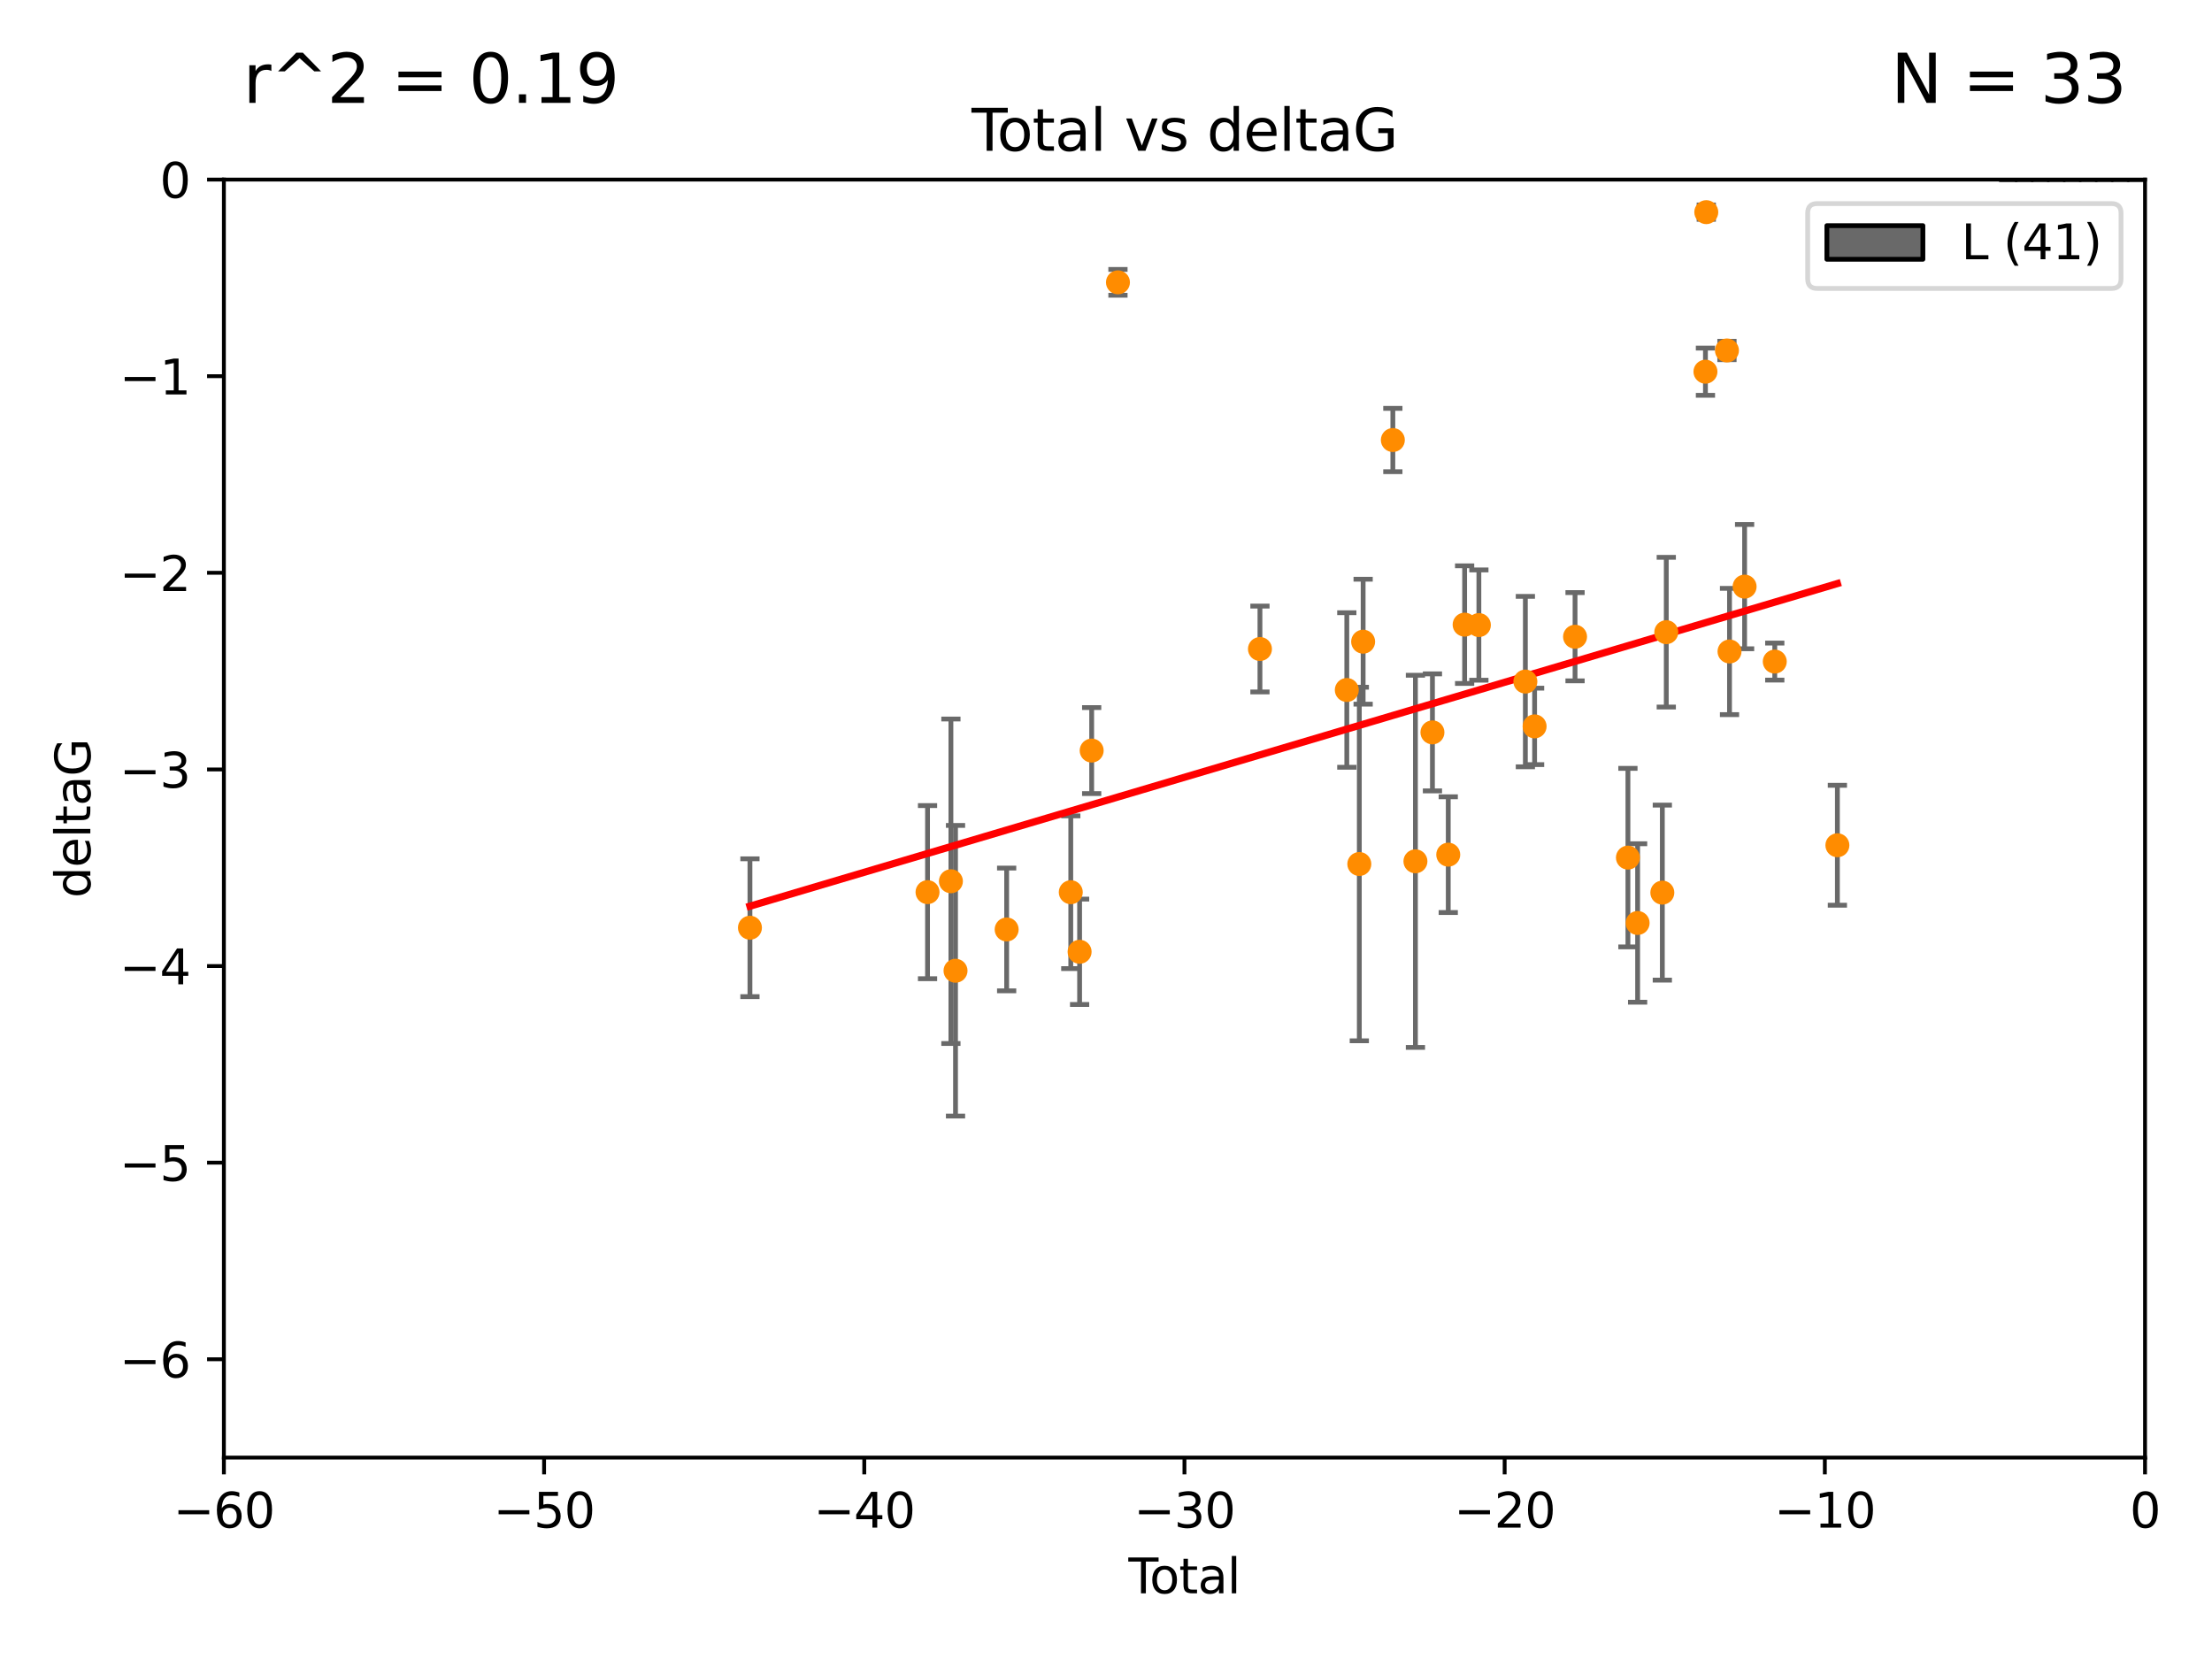 <?xml version="1.0" encoding="utf-8" standalone="no"?>
<!DOCTYPE svg PUBLIC "-//W3C//DTD SVG 1.1//EN"
  "http://www.w3.org/Graphics/SVG/1.1/DTD/svg11.dtd">
<svg xmlns:xlink="http://www.w3.org/1999/xlink" width="460.8pt" height="345.6pt" viewBox="0 0 460.8 345.6" xmlns="http://www.w3.org/2000/svg" version="1.1">
 <defs>
  <style type="text/css">*{stroke-linejoin: round; stroke-linecap: butt}</style>
 </defs>
 <g id="figure_1">
  <g id="patch_1">
   <path d="M 0 345.6 
L 460.8 345.6 
L 460.8 0 
L 0 0 
z
" style="fill: #ffffff"/>
  </g>
  <g id="axes_1">
   <g id="patch_2">
    <path d="M 46.64 303.64 
L 446.85 303.64 
L 446.85 37.411 
L 46.64 37.411 
z
" style="fill: #ffffff"/>
   </g>
   <g id="patch_3">
    <path d="M 416.675 37.411 
L 420.01 37.411 
L 420.01 37.411 
L 416.675 37.411 
z
" clip-path="url(#pe93087314c)" style="fill: #696969; stroke: #000000; stroke-linejoin: miter"/>
   </g>
   <g id="patch_4">
    <path d="M 420.01 37.411 
L 423.345 37.411 
L 423.345 37.411 
L 420.01 37.411 
z
" clip-path="url(#pe93087314c)" style="fill: #696969; stroke: #000000; stroke-linejoin: miter"/>
   </g>
   <g id="patch_5">
    <path d="M 423.345 37.411 
L 426.68 37.411 
L 426.68 -3.547 
L 423.345 -3.547 
z
" clip-path="url(#pe93087314c)" style="fill: #696969; stroke: #000000; stroke-linejoin: miter"/>
   </g>
   <g id="patch_6">
    <path d="M 426.68 37.411 
L 430.015 37.411 
L 430.015 -331.213 
L 426.68 -331.213 
z
" clip-path="url(#pe93087314c)" style="fill: #696969; stroke: #000000; stroke-linejoin: miter"/>
   </g>
   <g id="patch_7">
    <path d="M 430.015 37.411 
L 433.35 37.411 
L 433.35 -699.838 
L 430.015 -699.838 
z
" clip-path="url(#pe93087314c)" style="fill: #696969; stroke: #000000; stroke-linejoin: miter"/>
   </g>
   <g id="patch_8">
    <path d="M 433.35 37.411 
L 436.685 37.411 
L 436.685 -249.297 
L 433.35 -249.297 
z
" clip-path="url(#pe93087314c)" style="fill: #696969; stroke: #000000; stroke-linejoin: miter"/>
   </g>
   <g id="patch_9">
    <path d="M 436.685 37.411 
L 440.02 37.411 
L 440.02 -208.338 
L 436.685 -208.338 
z
" clip-path="url(#pe93087314c)" style="fill: #696969; stroke: #000000; stroke-linejoin: miter"/>
   </g>
   <g id="patch_10">
    <path d="M 440.02 37.411 
L 443.355 37.411 
L 443.355 37.411 
L 440.02 37.411 
z
" clip-path="url(#pe93087314c)" style="fill: #696969; stroke: #000000; stroke-linejoin: miter"/>
   </g>
   <g id="patch_11">
    <path d="M 443.355 37.411 
L 446.691 37.411 
L 446.691 37.411 
L 443.355 37.411 
z
" clip-path="url(#pe93087314c)" style="fill: #696969; stroke: #000000; stroke-linejoin: miter"/>
   </g>
   <g id="PathCollection_1">
    <defs>
     <path id="m2f74dfde14" d="M 0 1.118 
C 0.297 1.118 0.581 1 0.791 0.791 
C 1 0.581 1.118 0.297 1.118 0 
C 1.118 -0.297 1 -0.581 0.791 -0.791 
C 0.581 -1 0.297 -1.118 0 -1.118 
C -0.297 -1.118 -0.581 -1 -0.791 -0.791 
C -1 -0.581 -1.118 -0.297 -1.118 0 
C -1.118 0.297 -1 0.581 -0.791 0.791 
C -0.581 1 -0.297 1.118 0 1.118 
z
" style="stroke: #ff8c00"/>
    </defs>
    <g clip-path="url(#pe93087314c)">
     <use xlink:href="#m2f74dfde14" x="156.227" y="193.261" style="fill: #ff8c00; stroke: #ff8c00"/>
     <use xlink:href="#m2f74dfde14" x="193.222" y="185.85" style="fill: #ff8c00; stroke: #ff8c00"/>
     <use xlink:href="#m2f74dfde14" x="198.092" y="183.582" style="fill: #ff8c00; stroke: #ff8c00"/>
     <use xlink:href="#m2f74dfde14" x="199.053" y="202.224" style="fill: #ff8c00; stroke: #ff8c00"/>
     <use xlink:href="#m2f74dfde14" x="209.704" y="193.624" style="fill: #ff8c00; stroke: #ff8c00"/>
     <use xlink:href="#m2f74dfde14" x="223.063" y="185.865" style="fill: #ff8c00; stroke: #ff8c00"/>
     <use xlink:href="#m2f74dfde14" x="224.902" y="198.274" style="fill: #ff8c00; stroke: #ff8c00"/>
     <use xlink:href="#m2f74dfde14" x="227.416" y="156.358" style="fill: #ff8c00; stroke: #ff8c00"/>
     <use xlink:href="#m2f74dfde14" x="232.89" y="58.817" style="fill: #ff8c00; stroke: #ff8c00"/>
     <use xlink:href="#m2f74dfde14" x="262.471" y="135.2" style="fill: #ff8c00; stroke: #ff8c00"/>
     <use xlink:href="#m2f74dfde14" x="280.563" y="143.737" style="fill: #ff8c00; stroke: #ff8c00"/>
     <use xlink:href="#m2f74dfde14" x="283.17" y="179.987" style="fill: #ff8c00; stroke: #ff8c00"/>
     <use xlink:href="#m2f74dfde14" x="283.966" y="133.674" style="fill: #ff8c00; stroke: #ff8c00"/>
     <use xlink:href="#m2f74dfde14" x="290.155" y="91.667" style="fill: #ff8c00; stroke: #ff8c00"/>
     <use xlink:href="#m2f74dfde14" x="294.86" y="179.428" style="fill: #ff8c00; stroke: #ff8c00"/>
     <use xlink:href="#m2f74dfde14" x="298.403" y="152.568" style="fill: #ff8c00; stroke: #ff8c00"/>
     <use xlink:href="#m2f74dfde14" x="301.697" y="178.041" style="fill: #ff8c00; stroke: #ff8c00"/>
     <use xlink:href="#m2f74dfde14" x="305.109" y="130.125" style="fill: #ff8c00; stroke: #ff8c00"/>
     <use xlink:href="#m2f74dfde14" x="308.078" y="130.213" style="fill: #ff8c00; stroke: #ff8c00"/>
     <use xlink:href="#m2f74dfde14" x="317.762" y="141.984" style="fill: #ff8c00; stroke: #ff8c00"/>
     <use xlink:href="#m2f74dfde14" x="319.685" y="151.317" style="fill: #ff8c00; stroke: #ff8c00"/>
     <use xlink:href="#m2f74dfde14" x="328.112" y="132.642" style="fill: #ff8c00; stroke: #ff8c00"/>
     <use xlink:href="#m2f74dfde14" x="339.126" y="178.658" style="fill: #ff8c00; stroke: #ff8c00"/>
     <use xlink:href="#m2f74dfde14" x="341.146" y="192.274" style="fill: #ff8c00; stroke: #ff8c00"/>
     <use xlink:href="#m2f74dfde14" x="346.294" y="185.949" style="fill: #ff8c00; stroke: #ff8c00"/>
     <use xlink:href="#m2f74dfde14" x="347.116" y="131.693" style="fill: #ff8c00; stroke: #ff8c00"/>
     <use xlink:href="#m2f74dfde14" x="355.276" y="77.429" style="fill: #ff8c00; stroke: #ff8c00"/>
     <use xlink:href="#m2f74dfde14" x="355.45" y="44.195" style="fill: #ff8c00; stroke: #ff8c00"/>
     <use xlink:href="#m2f74dfde14" x="359.757" y="73.007" style="fill: #ff8c00; stroke: #ff8c00"/>
     <use xlink:href="#m2f74dfde14" x="360.29" y="135.716" style="fill: #ff8c00; stroke: #ff8c00"/>
     <use xlink:href="#m2f74dfde14" x="363.432" y="122.203" style="fill: #ff8c00; stroke: #ff8c00"/>
     <use xlink:href="#m2f74dfde14" x="369.717" y="137.82" style="fill: #ff8c00; stroke: #ff8c00"/>
     <use xlink:href="#m2f74dfde14" x="382.763" y="176.082" style="fill: #ff8c00; stroke: #ff8c00"/>
    </g>
   </g>
   <g id="matplotlib.axis_1">
    <g id="xtick_1">
     <g id="line2d_1">
      <defs>
       <path id="mfecfcb2d21" d="M 0 0 
L 0 3.5 
" style="stroke: #000000; stroke-width: 0.8"/>
      </defs>
      <g>
       <use xlink:href="#mfecfcb2d21" x="46.64" y="303.64" style="stroke: #000000; stroke-width: 0.8"/>
      </g>
     </g>
     <g id="text_1">
      <!-- −60 -->
      <g transform="translate(36.088 318.238)scale(0.1 -0.1)">
       <defs>
        <path id="DejaVuSans-2212" d="M 678 2272 
L 4684 2272 
L 4684 1741 
L 678 1741 
L 678 2272 
z
" transform="scale(0.016)"/>
        <path id="DejaVuSans-36" d="M 2113 2584 
Q 1688 2584 1439 2293 
Q 1191 2003 1191 1497 
Q 1191 994 1439 701 
Q 1688 409 2113 409 
Q 2538 409 2786 701 
Q 3034 994 3034 1497 
Q 3034 2003 2786 2293 
Q 2538 2584 2113 2584 
z
M 3366 4563 
L 3366 3988 
Q 3128 4100 2886 4159 
Q 2644 4219 2406 4219 
Q 1781 4219 1451 3797 
Q 1122 3375 1075 2522 
Q 1259 2794 1537 2939 
Q 1816 3084 2150 3084 
Q 2853 3084 3261 2657 
Q 3669 2231 3669 1497 
Q 3669 778 3244 343 
Q 2819 -91 2113 -91 
Q 1303 -91 875 529 
Q 447 1150 447 2328 
Q 447 3434 972 4092 
Q 1497 4750 2381 4750 
Q 2619 4750 2861 4703 
Q 3103 4656 3366 4563 
z
" transform="scale(0.016)"/>
        <path id="DejaVuSans-30" d="M 2034 4250 
Q 1547 4250 1301 3770 
Q 1056 3291 1056 2328 
Q 1056 1369 1301 889 
Q 1547 409 2034 409 
Q 2525 409 2770 889 
Q 3016 1369 3016 2328 
Q 3016 3291 2770 3770 
Q 2525 4250 2034 4250 
z
M 2034 4750 
Q 2819 4750 3233 4129 
Q 3647 3509 3647 2328 
Q 3647 1150 3233 529 
Q 2819 -91 2034 -91 
Q 1250 -91 836 529 
Q 422 1150 422 2328 
Q 422 3509 836 4129 
Q 1250 4750 2034 4750 
z
" transform="scale(0.016)"/>
       </defs>
       <use xlink:href="#DejaVuSans-2212"/>
       <use xlink:href="#DejaVuSans-36" x="83.789"/>
       <use xlink:href="#DejaVuSans-30" x="147.412"/>
      </g>
     </g>
    </g>
    <g id="xtick_2">
     <g id="line2d_2">
      <g>
       <use xlink:href="#mfecfcb2d21" x="113.342" y="303.64" style="stroke: #000000; stroke-width: 0.8"/>
      </g>
     </g>
     <g id="text_2">
      <!-- −50 -->
      <g transform="translate(102.789 318.238)scale(0.1 -0.1)">
       <defs>
        <path id="DejaVuSans-35" d="M 691 4666 
L 3169 4666 
L 3169 4134 
L 1269 4134 
L 1269 2991 
Q 1406 3038 1543 3061 
Q 1681 3084 1819 3084 
Q 2600 3084 3056 2656 
Q 3513 2228 3513 1497 
Q 3513 744 3044 326 
Q 2575 -91 1722 -91 
Q 1428 -91 1123 -41 
Q 819 9 494 109 
L 494 744 
Q 775 591 1075 516 
Q 1375 441 1709 441 
Q 2250 441 2565 725 
Q 2881 1009 2881 1497 
Q 2881 1984 2565 2268 
Q 2250 2553 1709 2553 
Q 1456 2553 1204 2497 
Q 953 2441 691 2322 
L 691 4666 
z
" transform="scale(0.016)"/>
       </defs>
       <use xlink:href="#DejaVuSans-2212"/>
       <use xlink:href="#DejaVuSans-35" x="83.789"/>
       <use xlink:href="#DejaVuSans-30" x="147.412"/>
      </g>
     </g>
    </g>
    <g id="xtick_3">
     <g id="line2d_3">
      <g>
       <use xlink:href="#mfecfcb2d21" x="180.043" y="303.64" style="stroke: #000000; stroke-width: 0.8"/>
      </g>
     </g>
     <g id="text_3">
      <!-- −40 -->
      <g transform="translate(169.491 318.238)scale(0.1 -0.1)">
       <defs>
        <path id="DejaVuSans-34" d="M 2419 4116 
L 825 1625 
L 2419 1625 
L 2419 4116 
z
M 2253 4666 
L 3047 4666 
L 3047 1625 
L 3713 1625 
L 3713 1100 
L 3047 1100 
L 3047 0 
L 2419 0 
L 2419 1100 
L 313 1100 
L 313 1709 
L 2253 4666 
z
" transform="scale(0.016)"/>
       </defs>
       <use xlink:href="#DejaVuSans-2212"/>
       <use xlink:href="#DejaVuSans-34" x="83.789"/>
       <use xlink:href="#DejaVuSans-30" x="147.412"/>
      </g>
     </g>
    </g>
    <g id="xtick_4">
     <g id="line2d_4">
      <g>
       <use xlink:href="#mfecfcb2d21" x="246.745" y="303.64" style="stroke: #000000; stroke-width: 0.8"/>
      </g>
     </g>
     <g id="text_4">
      <!-- −30 -->
      <g transform="translate(236.193 318.238)scale(0.1 -0.1)">
       <defs>
        <path id="DejaVuSans-33" d="M 2597 2516 
Q 3050 2419 3304 2112 
Q 3559 1806 3559 1356 
Q 3559 666 3084 287 
Q 2609 -91 1734 -91 
Q 1441 -91 1130 -33 
Q 819 25 488 141 
L 488 750 
Q 750 597 1062 519 
Q 1375 441 1716 441 
Q 2309 441 2620 675 
Q 2931 909 2931 1356 
Q 2931 1769 2642 2001 
Q 2353 2234 1838 2234 
L 1294 2234 
L 1294 2753 
L 1863 2753 
Q 2328 2753 2575 2939 
Q 2822 3125 2822 3475 
Q 2822 3834 2567 4026 
Q 2313 4219 1838 4219 
Q 1578 4219 1281 4162 
Q 984 4106 628 3988 
L 628 4550 
Q 988 4650 1302 4700 
Q 1616 4750 1894 4750 
Q 2613 4750 3031 4423 
Q 3450 4097 3450 3541 
Q 3450 3153 3228 2886 
Q 3006 2619 2597 2516 
z
" transform="scale(0.016)"/>
       </defs>
       <use xlink:href="#DejaVuSans-2212"/>
       <use xlink:href="#DejaVuSans-33" x="83.789"/>
       <use xlink:href="#DejaVuSans-30" x="147.412"/>
      </g>
     </g>
    </g>
    <g id="xtick_5">
     <g id="line2d_5">
      <g>
       <use xlink:href="#mfecfcb2d21" x="313.447" y="303.64" style="stroke: #000000; stroke-width: 0.8"/>
      </g>
     </g>
     <g id="text_5">
      <!-- −20 -->
      <g transform="translate(302.894 318.238)scale(0.1 -0.1)">
       <defs>
        <path id="DejaVuSans-32" d="M 1228 531 
L 3431 531 
L 3431 0 
L 469 0 
L 469 531 
Q 828 903 1448 1529 
Q 2069 2156 2228 2338 
Q 2531 2678 2651 2914 
Q 2772 3150 2772 3378 
Q 2772 3750 2511 3984 
Q 2250 4219 1831 4219 
Q 1534 4219 1204 4116 
Q 875 4013 500 3803 
L 500 4441 
Q 881 4594 1212 4672 
Q 1544 4750 1819 4750 
Q 2544 4750 2975 4387 
Q 3406 4025 3406 3419 
Q 3406 3131 3298 2873 
Q 3191 2616 2906 2266 
Q 2828 2175 2409 1742 
Q 1991 1309 1228 531 
z
" transform="scale(0.016)"/>
       </defs>
       <use xlink:href="#DejaVuSans-2212"/>
       <use xlink:href="#DejaVuSans-32" x="83.789"/>
       <use xlink:href="#DejaVuSans-30" x="147.412"/>
      </g>
     </g>
    </g>
    <g id="xtick_6">
     <g id="line2d_6">
      <g>
       <use xlink:href="#mfecfcb2d21" x="380.148" y="303.64" style="stroke: #000000; stroke-width: 0.8"/>
      </g>
     </g>
     <g id="text_6">
      <!-- −10 -->
      <g transform="translate(369.596 318.238)scale(0.1 -0.1)">
       <defs>
        <path id="DejaVuSans-31" d="M 794 531 
L 1825 531 
L 1825 4091 
L 703 3866 
L 703 4441 
L 1819 4666 
L 2450 4666 
L 2450 531 
L 3481 531 
L 3481 0 
L 794 0 
L 794 531 
z
" transform="scale(0.016)"/>
       </defs>
       <use xlink:href="#DejaVuSans-2212"/>
       <use xlink:href="#DejaVuSans-31" x="83.789"/>
       <use xlink:href="#DejaVuSans-30" x="147.412"/>
      </g>
     </g>
    </g>
    <g id="xtick_7">
     <g id="line2d_7">
      <g>
       <use xlink:href="#mfecfcb2d21" x="446.85" y="303.64" style="stroke: #000000; stroke-width: 0.8"/>
      </g>
     </g>
     <g id="text_7">
      <!-- 0 -->
      <g transform="translate(443.669 318.238)scale(0.1 -0.1)">
       <use xlink:href="#DejaVuSans-30"/>
      </g>
     </g>
    </g>
    <g id="text_8">
     <!-- Total -->
     <g transform="translate(235.068 331.917)scale(0.1 -0.1)">
      <defs>
       <path id="DejaVuSans-54" d="M -19 4666 
L 3928 4666 
L 3928 4134 
L 2272 4134 
L 2272 0 
L 1638 0 
L 1638 4134 
L -19 4134 
L -19 4666 
z
" transform="scale(0.016)"/>
       <path id="DejaVuSans-6f" d="M 1959 3097 
Q 1497 3097 1228 2736 
Q 959 2375 959 1747 
Q 959 1119 1226 758 
Q 1494 397 1959 397 
Q 2419 397 2687 759 
Q 2956 1122 2956 1747 
Q 2956 2369 2687 2733 
Q 2419 3097 1959 3097 
z
M 1959 3584 
Q 2709 3584 3137 3096 
Q 3566 2609 3566 1747 
Q 3566 888 3137 398 
Q 2709 -91 1959 -91 
Q 1206 -91 779 398 
Q 353 888 353 1747 
Q 353 2609 779 3096 
Q 1206 3584 1959 3584 
z
" transform="scale(0.016)"/>
       <path id="DejaVuSans-74" d="M 1172 4494 
L 1172 3500 
L 2356 3500 
L 2356 3053 
L 1172 3053 
L 1172 1153 
Q 1172 725 1289 603 
Q 1406 481 1766 481 
L 2356 481 
L 2356 0 
L 1766 0 
Q 1100 0 847 248 
Q 594 497 594 1153 
L 594 3053 
L 172 3053 
L 172 3500 
L 594 3500 
L 594 4494 
L 1172 4494 
z
" transform="scale(0.016)"/>
       <path id="DejaVuSans-61" d="M 2194 1759 
Q 1497 1759 1228 1600 
Q 959 1441 959 1056 
Q 959 750 1161 570 
Q 1363 391 1709 391 
Q 2188 391 2477 730 
Q 2766 1069 2766 1631 
L 2766 1759 
L 2194 1759 
z
M 3341 1997 
L 3341 0 
L 2766 0 
L 2766 531 
Q 2569 213 2275 61 
Q 1981 -91 1556 -91 
Q 1019 -91 701 211 
Q 384 513 384 1019 
Q 384 1609 779 1909 
Q 1175 2209 1959 2209 
L 2766 2209 
L 2766 2266 
Q 2766 2663 2505 2880 
Q 2244 3097 1772 3097 
Q 1472 3097 1187 3025 
Q 903 2953 641 2809 
L 641 3341 
Q 956 3463 1253 3523 
Q 1550 3584 1831 3584 
Q 2591 3584 2966 3190 
Q 3341 2797 3341 1997 
z
" transform="scale(0.016)"/>
       <path id="DejaVuSans-6c" d="M 603 4863 
L 1178 4863 
L 1178 0 
L 603 0 
L 603 4863 
z
" transform="scale(0.016)"/>
      </defs>
      <use xlink:href="#DejaVuSans-54"/>
      <use xlink:href="#DejaVuSans-6f" x="44.084"/>
      <use xlink:href="#DejaVuSans-74" x="105.266"/>
      <use xlink:href="#DejaVuSans-61" x="144.475"/>
      <use xlink:href="#DejaVuSans-6c" x="205.754"/>
     </g>
    </g>
   </g>
   <g id="matplotlib.axis_2">
    <g id="ytick_1">
     <g id="line2d_8">
      <defs>
       <path id="m73aed47ca8" d="M 0 0 
L -3.5 0 
" style="stroke: #000000; stroke-width: 0.8"/>
      </defs>
      <g>
       <use xlink:href="#m73aed47ca8" x="46.64" y="283.161" style="stroke: #000000; stroke-width: 0.8"/>
      </g>
     </g>
     <g id="text_9">
      <!-- −6 -->
      <g transform="translate(24.898 286.96)scale(0.1 -0.1)">
       <use xlink:href="#DejaVuSans-2212"/>
       <use xlink:href="#DejaVuSans-36" x="83.789"/>
      </g>
     </g>
    </g>
    <g id="ytick_2">
     <g id="line2d_9">
      <g>
       <use xlink:href="#m73aed47ca8" x="46.64" y="242.203" style="stroke: #000000; stroke-width: 0.8"/>
      </g>
     </g>
     <g id="text_10">
      <!-- −5 -->
      <g transform="translate(24.898 246.002)scale(0.1 -0.1)">
       <use xlink:href="#DejaVuSans-2212"/>
       <use xlink:href="#DejaVuSans-35" x="83.789"/>
      </g>
     </g>
    </g>
    <g id="ytick_3">
     <g id="line2d_10">
      <g>
       <use xlink:href="#m73aed47ca8" x="46.64" y="201.244" style="stroke: #000000; stroke-width: 0.8"/>
      </g>
     </g>
     <g id="text_11">
      <!-- −4 -->
      <g transform="translate(24.898 205.044)scale(0.1 -0.1)">
       <use xlink:href="#DejaVuSans-2212"/>
       <use xlink:href="#DejaVuSans-34" x="83.789"/>
      </g>
     </g>
    </g>
    <g id="ytick_4">
     <g id="line2d_11">
      <g>
       <use xlink:href="#m73aed47ca8" x="46.64" y="160.286" style="stroke: #000000; stroke-width: 0.8"/>
      </g>
     </g>
     <g id="text_12">
      <!-- −3 -->
      <g transform="translate(24.898 164.085)scale(0.1 -0.1)">
       <use xlink:href="#DejaVuSans-2212"/>
       <use xlink:href="#DejaVuSans-33" x="83.789"/>
      </g>
     </g>
    </g>
    <g id="ytick_5">
     <g id="line2d_12">
      <g>
       <use xlink:href="#m73aed47ca8" x="46.64" y="119.328" style="stroke: #000000; stroke-width: 0.8"/>
      </g>
     </g>
     <g id="text_13">
      <!-- −2 -->
      <g transform="translate(24.898 123.127)scale(0.1 -0.1)">
       <use xlink:href="#DejaVuSans-2212"/>
       <use xlink:href="#DejaVuSans-32" x="83.789"/>
      </g>
     </g>
    </g>
    <g id="ytick_6">
     <g id="line2d_13">
      <g>
       <use xlink:href="#m73aed47ca8" x="46.64" y="78.369" style="stroke: #000000; stroke-width: 0.8"/>
      </g>
     </g>
     <g id="text_14">
      <!-- −1 -->
      <g transform="translate(24.898 82.169)scale(0.1 -0.1)">
       <use xlink:href="#DejaVuSans-2212"/>
       <use xlink:href="#DejaVuSans-31" x="83.789"/>
      </g>
     </g>
    </g>
    <g id="ytick_7">
     <g id="line2d_14">
      <g>
       <use xlink:href="#m73aed47ca8" x="46.64" y="37.411" style="stroke: #000000; stroke-width: 0.8"/>
      </g>
     </g>
     <g id="text_15">
      <!-- 0 -->
      <g transform="translate(33.278 41.21)scale(0.1 -0.1)">
       <use xlink:href="#DejaVuSans-30"/>
      </g>
     </g>
    </g>
    <g id="text_16">
     <!-- deltaG -->
     <g transform="translate(18.818 187.064)rotate(-90)scale(0.1 -0.1)">
      <defs>
       <path id="DejaVuSans-64" d="M 2906 2969 
L 2906 4863 
L 3481 4863 
L 3481 0 
L 2906 0 
L 2906 525 
Q 2725 213 2448 61 
Q 2172 -91 1784 -91 
Q 1150 -91 751 415 
Q 353 922 353 1747 
Q 353 2572 751 3078 
Q 1150 3584 1784 3584 
Q 2172 3584 2448 3432 
Q 2725 3281 2906 2969 
z
M 947 1747 
Q 947 1113 1208 752 
Q 1469 391 1925 391 
Q 2381 391 2643 752 
Q 2906 1113 2906 1747 
Q 2906 2381 2643 2742 
Q 2381 3103 1925 3103 
Q 1469 3103 1208 2742 
Q 947 2381 947 1747 
z
" transform="scale(0.016)"/>
       <path id="DejaVuSans-65" d="M 3597 1894 
L 3597 1613 
L 953 1613 
Q 991 1019 1311 708 
Q 1631 397 2203 397 
Q 2534 397 2845 478 
Q 3156 559 3463 722 
L 3463 178 
Q 3153 47 2828 -22 
Q 2503 -91 2169 -91 
Q 1331 -91 842 396 
Q 353 884 353 1716 
Q 353 2575 817 3079 
Q 1281 3584 2069 3584 
Q 2775 3584 3186 3129 
Q 3597 2675 3597 1894 
z
M 3022 2063 
Q 3016 2534 2758 2815 
Q 2500 3097 2075 3097 
Q 1594 3097 1305 2825 
Q 1016 2553 972 2059 
L 3022 2063 
z
" transform="scale(0.016)"/>
       <path id="DejaVuSans-47" d="M 3809 666 
L 3809 1919 
L 2778 1919 
L 2778 2438 
L 4434 2438 
L 4434 434 
Q 4069 175 3628 42 
Q 3188 -91 2688 -91 
Q 1594 -91 976 548 
Q 359 1188 359 2328 
Q 359 3472 976 4111 
Q 1594 4750 2688 4750 
Q 3144 4750 3555 4637 
Q 3966 4525 4313 4306 
L 4313 3634 
Q 3963 3931 3569 4081 
Q 3175 4231 2741 4231 
Q 1884 4231 1454 3753 
Q 1025 3275 1025 2328 
Q 1025 1384 1454 906 
Q 1884 428 2741 428 
Q 3075 428 3337 486 
Q 3600 544 3809 666 
z
" transform="scale(0.016)"/>
      </defs>
      <use xlink:href="#DejaVuSans-64"/>
      <use xlink:href="#DejaVuSans-65" x="63.477"/>
      <use xlink:href="#DejaVuSans-6c" x="125"/>
      <use xlink:href="#DejaVuSans-74" x="152.783"/>
      <use xlink:href="#DejaVuSans-61" x="191.992"/>
      <use xlink:href="#DejaVuSans-47" x="253.271"/>
     </g>
    </g>
   </g>
   <g id="LineCollection_1">
    <path d="M 156.227 207.616 
L 156.227 178.906 
" clip-path="url(#pe93087314c)" style="fill: none; stroke: #696969"/>
    <path d="M 193.222 203.882 
L 193.222 167.818 
" clip-path="url(#pe93087314c)" style="fill: none; stroke: #696969"/>
    <path d="M 198.092 217.379 
L 198.092 149.785 
" clip-path="url(#pe93087314c)" style="fill: none; stroke: #696969"/>
    <path d="M 199.053 232.495 
L 199.053 171.952 
" clip-path="url(#pe93087314c)" style="fill: none; stroke: #696969"/>
    <path d="M 209.704 206.412 
L 209.704 180.836 
" clip-path="url(#pe93087314c)" style="fill: none; stroke: #696969"/>
    <path d="M 223.063 201.771 
L 223.063 169.959 
" clip-path="url(#pe93087314c)" style="fill: none; stroke: #696969"/>
    <path d="M 224.902 209.251 
L 224.902 187.297 
" clip-path="url(#pe93087314c)" style="fill: none; stroke: #696969"/>
    <path d="M 227.416 165.316 
L 227.416 147.4 
" clip-path="url(#pe93087314c)" style="fill: none; stroke: #696969"/>
    <path d="M 232.89 61.51 
L 232.89 56.123 
" clip-path="url(#pe93087314c)" style="fill: none; stroke: #696969"/>
    <path d="M 262.471 144.142 
L 262.471 126.259 
" clip-path="url(#pe93087314c)" style="fill: none; stroke: #696969"/>
    <path d="M 280.563 159.833 
L 280.563 127.641 
" clip-path="url(#pe93087314c)" style="fill: none; stroke: #696969"/>
    <path d="M 283.17 216.812 
L 283.17 143.163 
" clip-path="url(#pe93087314c)" style="fill: none; stroke: #696969"/>
    <path d="M 283.966 146.685 
L 283.966 120.663 
" clip-path="url(#pe93087314c)" style="fill: none; stroke: #696969"/>
    <path d="M 290.155 98.265 
L 290.155 85.069 
" clip-path="url(#pe93087314c)" style="fill: none; stroke: #696969"/>
    <path d="M 294.86 218.19 
L 294.86 140.665 
" clip-path="url(#pe93087314c)" style="fill: none; stroke: #696969"/>
    <path d="M 298.403 164.756 
L 298.403 140.38 
" clip-path="url(#pe93087314c)" style="fill: none; stroke: #696969"/>
    <path d="M 301.697 190.096 
L 301.697 165.986 
" clip-path="url(#pe93087314c)" style="fill: none; stroke: #696969"/>
    <path d="M 305.109 142.375 
L 305.109 117.876 
" clip-path="url(#pe93087314c)" style="fill: none; stroke: #696969"/>
    <path d="M 308.078 141.702 
L 308.078 118.725 
" clip-path="url(#pe93087314c)" style="fill: none; stroke: #696969"/>
    <path d="M 317.762 159.735 
L 317.762 124.234 
" clip-path="url(#pe93087314c)" style="fill: none; stroke: #696969"/>
    <path d="M 319.685 159.281 
L 319.685 143.354 
" clip-path="url(#pe93087314c)" style="fill: none; stroke: #696969"/>
    <path d="M 328.112 141.837 
L 328.112 123.447 
" clip-path="url(#pe93087314c)" style="fill: none; stroke: #696969"/>
    <path d="M 339.126 197.253 
L 339.126 160.063 
" clip-path="url(#pe93087314c)" style="fill: none; stroke: #696969"/>
    <path d="M 341.146 208.781 
L 341.146 175.768 
" clip-path="url(#pe93087314c)" style="fill: none; stroke: #696969"/>
    <path d="M 346.294 204.179 
L 346.294 167.719 
" clip-path="url(#pe93087314c)" style="fill: none; stroke: #696969"/>
    <path d="M 347.116 147.286 
L 347.116 116.099 
" clip-path="url(#pe93087314c)" style="fill: none; stroke: #696969"/>
    <path d="M 355.276 82.346 
L 355.276 72.511 
" clip-path="url(#pe93087314c)" style="fill: none; stroke: #696969"/>
    <path d="M 355.45 45.692 
L 355.45 42.698 
" clip-path="url(#pe93087314c)" style="fill: none; stroke: #696969"/>
    <path d="M 359.757 74.92 
L 359.757 71.095 
" clip-path="url(#pe93087314c)" style="fill: none; stroke: #696969"/>
    <path d="M 360.29 148.868 
L 360.29 122.564 
" clip-path="url(#pe93087314c)" style="fill: none; stroke: #696969"/>
    <path d="M 363.432 135.148 
L 363.432 109.257 
" clip-path="url(#pe93087314c)" style="fill: none; stroke: #696969"/>
    <path d="M 369.717 141.674 
L 369.717 133.965 
" clip-path="url(#pe93087314c)" style="fill: none; stroke: #696969"/>
    <path d="M 382.763 188.573 
L 382.763 163.591 
" clip-path="url(#pe93087314c)" style="fill: none; stroke: #696969"/>
   </g>
   <g id="line2d_15">
    <defs>
     <path id="mf233e501fb" d="M 2 0 
L -2 -0 
" style="stroke: #696969"/>
    </defs>
    <g clip-path="url(#pe93087314c)">
     <use xlink:href="#mf233e501fb" x="156.227" y="207.616" style="fill: #696969; stroke: #696969"/>
     <use xlink:href="#mf233e501fb" x="193.222" y="203.882" style="fill: #696969; stroke: #696969"/>
     <use xlink:href="#mf233e501fb" x="198.092" y="217.379" style="fill: #696969; stroke: #696969"/>
     <use xlink:href="#mf233e501fb" x="199.053" y="232.495" style="fill: #696969; stroke: #696969"/>
     <use xlink:href="#mf233e501fb" x="209.704" y="206.412" style="fill: #696969; stroke: #696969"/>
     <use xlink:href="#mf233e501fb" x="223.063" y="201.771" style="fill: #696969; stroke: #696969"/>
     <use xlink:href="#mf233e501fb" x="224.902" y="209.251" style="fill: #696969; stroke: #696969"/>
     <use xlink:href="#mf233e501fb" x="227.416" y="165.316" style="fill: #696969; stroke: #696969"/>
     <use xlink:href="#mf233e501fb" x="232.89" y="61.51" style="fill: #696969; stroke: #696969"/>
     <use xlink:href="#mf233e501fb" x="262.471" y="144.142" style="fill: #696969; stroke: #696969"/>
     <use xlink:href="#mf233e501fb" x="280.563" y="159.833" style="fill: #696969; stroke: #696969"/>
     <use xlink:href="#mf233e501fb" x="283.17" y="216.812" style="fill: #696969; stroke: #696969"/>
     <use xlink:href="#mf233e501fb" x="283.966" y="146.685" style="fill: #696969; stroke: #696969"/>
     <use xlink:href="#mf233e501fb" x="290.155" y="98.265" style="fill: #696969; stroke: #696969"/>
     <use xlink:href="#mf233e501fb" x="294.86" y="218.19" style="fill: #696969; stroke: #696969"/>
     <use xlink:href="#mf233e501fb" x="298.403" y="164.756" style="fill: #696969; stroke: #696969"/>
     <use xlink:href="#mf233e501fb" x="301.697" y="190.096" style="fill: #696969; stroke: #696969"/>
     <use xlink:href="#mf233e501fb" x="305.109" y="142.375" style="fill: #696969; stroke: #696969"/>
     <use xlink:href="#mf233e501fb" x="308.078" y="141.702" style="fill: #696969; stroke: #696969"/>
     <use xlink:href="#mf233e501fb" x="317.762" y="159.735" style="fill: #696969; stroke: #696969"/>
     <use xlink:href="#mf233e501fb" x="319.685" y="159.281" style="fill: #696969; stroke: #696969"/>
     <use xlink:href="#mf233e501fb" x="328.112" y="141.837" style="fill: #696969; stroke: #696969"/>
     <use xlink:href="#mf233e501fb" x="339.126" y="197.253" style="fill: #696969; stroke: #696969"/>
     <use xlink:href="#mf233e501fb" x="341.146" y="208.781" style="fill: #696969; stroke: #696969"/>
     <use xlink:href="#mf233e501fb" x="346.294" y="204.179" style="fill: #696969; stroke: #696969"/>
     <use xlink:href="#mf233e501fb" x="347.116" y="147.286" style="fill: #696969; stroke: #696969"/>
     <use xlink:href="#mf233e501fb" x="355.276" y="82.346" style="fill: #696969; stroke: #696969"/>
     <use xlink:href="#mf233e501fb" x="355.45" y="45.692" style="fill: #696969; stroke: #696969"/>
     <use xlink:href="#mf233e501fb" x="359.757" y="74.92" style="fill: #696969; stroke: #696969"/>
     <use xlink:href="#mf233e501fb" x="360.29" y="148.868" style="fill: #696969; stroke: #696969"/>
     <use xlink:href="#mf233e501fb" x="363.432" y="135.148" style="fill: #696969; stroke: #696969"/>
     <use xlink:href="#mf233e501fb" x="369.717" y="141.674" style="fill: #696969; stroke: #696969"/>
     <use xlink:href="#mf233e501fb" x="382.763" y="188.573" style="fill: #696969; stroke: #696969"/>
    </g>
   </g>
   <g id="line2d_16">
    <g clip-path="url(#pe93087314c)">
     <use xlink:href="#mf233e501fb" x="156.227" y="178.906" style="fill: #696969; stroke: #696969"/>
     <use xlink:href="#mf233e501fb" x="193.222" y="167.818" style="fill: #696969; stroke: #696969"/>
     <use xlink:href="#mf233e501fb" x="198.092" y="149.785" style="fill: #696969; stroke: #696969"/>
     <use xlink:href="#mf233e501fb" x="199.053" y="171.952" style="fill: #696969; stroke: #696969"/>
     <use xlink:href="#mf233e501fb" x="209.704" y="180.836" style="fill: #696969; stroke: #696969"/>
     <use xlink:href="#mf233e501fb" x="223.063" y="169.959" style="fill: #696969; stroke: #696969"/>
     <use xlink:href="#mf233e501fb" x="224.902" y="187.297" style="fill: #696969; stroke: #696969"/>
     <use xlink:href="#mf233e501fb" x="227.416" y="147.4" style="fill: #696969; stroke: #696969"/>
     <use xlink:href="#mf233e501fb" x="232.89" y="56.123" style="fill: #696969; stroke: #696969"/>
     <use xlink:href="#mf233e501fb" x="262.471" y="126.259" style="fill: #696969; stroke: #696969"/>
     <use xlink:href="#mf233e501fb" x="280.563" y="127.641" style="fill: #696969; stroke: #696969"/>
     <use xlink:href="#mf233e501fb" x="283.17" y="143.163" style="fill: #696969; stroke: #696969"/>
     <use xlink:href="#mf233e501fb" x="283.966" y="120.663" style="fill: #696969; stroke: #696969"/>
     <use xlink:href="#mf233e501fb" x="290.155" y="85.069" style="fill: #696969; stroke: #696969"/>
     <use xlink:href="#mf233e501fb" x="294.86" y="140.665" style="fill: #696969; stroke: #696969"/>
     <use xlink:href="#mf233e501fb" x="298.403" y="140.38" style="fill: #696969; stroke: #696969"/>
     <use xlink:href="#mf233e501fb" x="301.697" y="165.986" style="fill: #696969; stroke: #696969"/>
     <use xlink:href="#mf233e501fb" x="305.109" y="117.876" style="fill: #696969; stroke: #696969"/>
     <use xlink:href="#mf233e501fb" x="308.078" y="118.725" style="fill: #696969; stroke: #696969"/>
     <use xlink:href="#mf233e501fb" x="317.762" y="124.234" style="fill: #696969; stroke: #696969"/>
     <use xlink:href="#mf233e501fb" x="319.685" y="143.354" style="fill: #696969; stroke: #696969"/>
     <use xlink:href="#mf233e501fb" x="328.112" y="123.447" style="fill: #696969; stroke: #696969"/>
     <use xlink:href="#mf233e501fb" x="339.126" y="160.063" style="fill: #696969; stroke: #696969"/>
     <use xlink:href="#mf233e501fb" x="341.146" y="175.768" style="fill: #696969; stroke: #696969"/>
     <use xlink:href="#mf233e501fb" x="346.294" y="167.719" style="fill: #696969; stroke: #696969"/>
     <use xlink:href="#mf233e501fb" x="347.116" y="116.099" style="fill: #696969; stroke: #696969"/>
     <use xlink:href="#mf233e501fb" x="355.276" y="72.511" style="fill: #696969; stroke: #696969"/>
     <use xlink:href="#mf233e501fb" x="355.45" y="42.698" style="fill: #696969; stroke: #696969"/>
     <use xlink:href="#mf233e501fb" x="359.757" y="71.095" style="fill: #696969; stroke: #696969"/>
     <use xlink:href="#mf233e501fb" x="360.29" y="122.564" style="fill: #696969; stroke: #696969"/>
     <use xlink:href="#mf233e501fb" x="363.432" y="109.257" style="fill: #696969; stroke: #696969"/>
     <use xlink:href="#mf233e501fb" x="369.717" y="133.965" style="fill: #696969; stroke: #696969"/>
     <use xlink:href="#mf233e501fb" x="382.763" y="163.591" style="fill: #696969; stroke: #696969"/>
    </g>
   </g>
   <g id="line2d_17">
    <path d="M 156.227 188.773 
L 193.222 177.798 
L 198.092 176.353 
L 199.053 176.068 
L 209.704 172.908 
L 223.063 168.945 
L 224.902 168.4 
L 227.416 167.654 
L 232.89 166.029 
L 262.471 157.254 
L 280.563 151.886 
L 283.17 151.113 
L 283.966 150.877 
L 290.155 149.041 
L 294.86 147.645 
L 298.403 146.594 
L 301.697 145.616 
L 305.109 144.604 
L 308.078 143.723 
L 317.762 140.85 
L 319.685 140.28 
L 328.112 137.78 
L 339.126 134.512 
L 341.146 133.913 
L 346.294 132.386 
L 347.116 132.142 
L 355.276 129.721 
L 355.45 129.669 
L 359.757 128.392 
L 360.29 128.234 
L 363.432 127.302 
L 369.717 125.437 
L 382.763 121.566 
" clip-path="url(#pe93087314c)" style="fill: none; stroke: #ff0000; stroke-width: 1.5; stroke-linecap: square"/>
   </g>
   <g id="line2d_18">
    <defs>
     <path id="ma82ed2caf0" d="M 0 2 
C 0.53 2 1.039 1.789 1.414 1.414 
C 1.789 1.039 2 0.53 2 0 
C 2 -0.53 1.789 -1.039 1.414 -1.414 
C 1.039 -1.789 0.53 -2 0 -2 
C -0.53 -2 -1.039 -1.789 -1.414 -1.414 
C -1.789 -1.039 -2 -0.53 -2 0 
C -2 0.53 -1.789 1.039 -1.414 1.414 
C -1.039 1.789 -0.53 2 0 2 
z
" style="stroke: #ff8c00"/>
    </defs>
    <g clip-path="url(#pe93087314c)">
     <use xlink:href="#ma82ed2caf0" x="156.227" y="193.261" style="fill: #ff8c00; stroke: #ff8c00"/>
     <use xlink:href="#ma82ed2caf0" x="193.222" y="185.85" style="fill: #ff8c00; stroke: #ff8c00"/>
     <use xlink:href="#ma82ed2caf0" x="198.092" y="183.582" style="fill: #ff8c00; stroke: #ff8c00"/>
     <use xlink:href="#ma82ed2caf0" x="199.053" y="202.224" style="fill: #ff8c00; stroke: #ff8c00"/>
     <use xlink:href="#ma82ed2caf0" x="209.704" y="193.624" style="fill: #ff8c00; stroke: #ff8c00"/>
     <use xlink:href="#ma82ed2caf0" x="223.063" y="185.865" style="fill: #ff8c00; stroke: #ff8c00"/>
     <use xlink:href="#ma82ed2caf0" x="224.902" y="198.274" style="fill: #ff8c00; stroke: #ff8c00"/>
     <use xlink:href="#ma82ed2caf0" x="227.416" y="156.358" style="fill: #ff8c00; stroke: #ff8c00"/>
     <use xlink:href="#ma82ed2caf0" x="232.89" y="58.817" style="fill: #ff8c00; stroke: #ff8c00"/>
     <use xlink:href="#ma82ed2caf0" x="262.471" y="135.2" style="fill: #ff8c00; stroke: #ff8c00"/>
     <use xlink:href="#ma82ed2caf0" x="280.563" y="143.737" style="fill: #ff8c00; stroke: #ff8c00"/>
     <use xlink:href="#ma82ed2caf0" x="283.17" y="179.987" style="fill: #ff8c00; stroke: #ff8c00"/>
     <use xlink:href="#ma82ed2caf0" x="283.966" y="133.674" style="fill: #ff8c00; stroke: #ff8c00"/>
     <use xlink:href="#ma82ed2caf0" x="290.155" y="91.667" style="fill: #ff8c00; stroke: #ff8c00"/>
     <use xlink:href="#ma82ed2caf0" x="294.86" y="179.428" style="fill: #ff8c00; stroke: #ff8c00"/>
     <use xlink:href="#ma82ed2caf0" x="298.403" y="152.568" style="fill: #ff8c00; stroke: #ff8c00"/>
     <use xlink:href="#ma82ed2caf0" x="301.697" y="178.041" style="fill: #ff8c00; stroke: #ff8c00"/>
     <use xlink:href="#ma82ed2caf0" x="305.109" y="130.125" style="fill: #ff8c00; stroke: #ff8c00"/>
     <use xlink:href="#ma82ed2caf0" x="308.078" y="130.213" style="fill: #ff8c00; stroke: #ff8c00"/>
     <use xlink:href="#ma82ed2caf0" x="317.762" y="141.984" style="fill: #ff8c00; stroke: #ff8c00"/>
     <use xlink:href="#ma82ed2caf0" x="319.685" y="151.317" style="fill: #ff8c00; stroke: #ff8c00"/>
     <use xlink:href="#ma82ed2caf0" x="328.112" y="132.642" style="fill: #ff8c00; stroke: #ff8c00"/>
     <use xlink:href="#ma82ed2caf0" x="339.126" y="178.658" style="fill: #ff8c00; stroke: #ff8c00"/>
     <use xlink:href="#ma82ed2caf0" x="341.146" y="192.274" style="fill: #ff8c00; stroke: #ff8c00"/>
     <use xlink:href="#ma82ed2caf0" x="346.294" y="185.949" style="fill: #ff8c00; stroke: #ff8c00"/>
     <use xlink:href="#ma82ed2caf0" x="347.116" y="131.693" style="fill: #ff8c00; stroke: #ff8c00"/>
     <use xlink:href="#ma82ed2caf0" x="355.276" y="77.429" style="fill: #ff8c00; stroke: #ff8c00"/>
     <use xlink:href="#ma82ed2caf0" x="355.45" y="44.195" style="fill: #ff8c00; stroke: #ff8c00"/>
     <use xlink:href="#ma82ed2caf0" x="359.757" y="73.007" style="fill: #ff8c00; stroke: #ff8c00"/>
     <use xlink:href="#ma82ed2caf0" x="360.29" y="135.716" style="fill: #ff8c00; stroke: #ff8c00"/>
     <use xlink:href="#ma82ed2caf0" x="363.432" y="122.203" style="fill: #ff8c00; stroke: #ff8c00"/>
     <use xlink:href="#ma82ed2caf0" x="369.717" y="137.82" style="fill: #ff8c00; stroke: #ff8c00"/>
     <use xlink:href="#ma82ed2caf0" x="382.763" y="176.082" style="fill: #ff8c00; stroke: #ff8c00"/>
    </g>
   </g>
   <g id="patch_12">
    <path d="M 46.64 303.64 
L 46.64 37.411 
" style="fill: none; stroke: #000000; stroke-width: 0.8; stroke-linejoin: miter; stroke-linecap: square"/>
   </g>
   <g id="patch_13">
    <path d="M 446.85 303.64 
L 446.85 37.411 
" style="fill: none; stroke: #000000; stroke-width: 0.8; stroke-linejoin: miter; stroke-linecap: square"/>
   </g>
   <g id="patch_14">
    <path d="M 46.64 303.64 
L 446.85 303.64 
" style="fill: none; stroke: #000000; stroke-width: 0.8; stroke-linejoin: miter; stroke-linecap: square"/>
   </g>
   <g id="patch_15">
    <path d="M 46.64 37.411 
L 446.85 37.411 
" style="fill: none; stroke: #000000; stroke-width: 0.8; stroke-linejoin: miter; stroke-linecap: square"/>
   </g>
   <g id="text_17">
    <!-- N = 33 -->
    <g transform="translate(393.929 21.426)scale(0.14 -0.14)">
     <defs>
      <path id="DejaVuSans-4e" d="M 628 4666 
L 1478 4666 
L 3547 763 
L 3547 4666 
L 4159 4666 
L 4159 0 
L 3309 0 
L 1241 3903 
L 1241 0 
L 628 0 
L 628 4666 
z
" transform="scale(0.016)"/>
      <path id="DejaVuSans-20" transform="scale(0.016)"/>
      <path id="DejaVuSans-3d" d="M 678 2906 
L 4684 2906 
L 4684 2381 
L 678 2381 
L 678 2906 
z
M 678 1631 
L 4684 1631 
L 4684 1100 
L 678 1100 
L 678 1631 
z
" transform="scale(0.016)"/>
     </defs>
     <use xlink:href="#DejaVuSans-4e"/>
     <use xlink:href="#DejaVuSans-20" x="74.805"/>
     <use xlink:href="#DejaVuSans-3d" x="106.592"/>
     <use xlink:href="#DejaVuSans-20" x="190.381"/>
     <use xlink:href="#DejaVuSans-33" x="222.168"/>
     <use xlink:href="#DejaVuSans-33" x="285.791"/>
    </g>
   </g>
   <g id="text_18">
    <!-- r^2 = 0.19 -->
    <g transform="translate(50.642 21.426)scale(0.14 -0.14)">
     <defs>
      <path id="DejaVuSans-72" d="M 2631 2963 
Q 2534 3019 2420 3045 
Q 2306 3072 2169 3072 
Q 1681 3072 1420 2755 
Q 1159 2438 1159 1844 
L 1159 0 
L 581 0 
L 581 3500 
L 1159 3500 
L 1159 2956 
Q 1341 3275 1631 3429 
Q 1922 3584 2338 3584 
Q 2397 3584 2469 3576 
Q 2541 3569 2628 3553 
L 2631 2963 
z
" transform="scale(0.016)"/>
      <path id="DejaVuSans-5e" d="M 2988 4666 
L 4684 2925 
L 4056 2925 
L 2681 4159 
L 1306 2925 
L 678 2925 
L 2375 4666 
L 2988 4666 
z
" transform="scale(0.016)"/>
      <path id="DejaVuSans-2e" d="M 684 794 
L 1344 794 
L 1344 0 
L 684 0 
L 684 794 
z
" transform="scale(0.016)"/>
      <path id="DejaVuSans-39" d="M 703 97 
L 703 672 
Q 941 559 1184 500 
Q 1428 441 1663 441 
Q 2288 441 2617 861 
Q 2947 1281 2994 2138 
Q 2813 1869 2534 1725 
Q 2256 1581 1919 1581 
Q 1219 1581 811 2004 
Q 403 2428 403 3163 
Q 403 3881 828 4315 
Q 1253 4750 1959 4750 
Q 2769 4750 3195 4129 
Q 3622 3509 3622 2328 
Q 3622 1225 3098 567 
Q 2575 -91 1691 -91 
Q 1453 -91 1209 -44 
Q 966 3 703 97 
z
M 1959 2075 
Q 2384 2075 2632 2365 
Q 2881 2656 2881 3163 
Q 2881 3666 2632 3958 
Q 2384 4250 1959 4250 
Q 1534 4250 1286 3958 
Q 1038 3666 1038 3163 
Q 1038 2656 1286 2365 
Q 1534 2075 1959 2075 
z
" transform="scale(0.016)"/>
     </defs>
     <use xlink:href="#DejaVuSans-72"/>
     <use xlink:href="#DejaVuSans-5e" x="41.113"/>
     <use xlink:href="#DejaVuSans-32" x="124.902"/>
     <use xlink:href="#DejaVuSans-20" x="188.525"/>
     <use xlink:href="#DejaVuSans-3d" x="220.312"/>
     <use xlink:href="#DejaVuSans-20" x="304.102"/>
     <use xlink:href="#DejaVuSans-30" x="335.889"/>
     <use xlink:href="#DejaVuSans-2e" x="399.512"/>
     <use xlink:href="#DejaVuSans-31" x="431.299"/>
     <use xlink:href="#DejaVuSans-39" x="494.922"/>
    </g>
   </g>
   <g id="text_19">
    <!-- Total vs deltaG -->
    <g transform="translate(202.397 31.411)scale(0.12 -0.12)">
     <defs>
      <path id="DejaVuSans-76" d="M 191 3500 
L 800 3500 
L 1894 563 
L 2988 3500 
L 3597 3500 
L 2284 0 
L 1503 0 
L 191 3500 
z
" transform="scale(0.016)"/>
      <path id="DejaVuSans-73" d="M 2834 3397 
L 2834 2853 
Q 2591 2978 2328 3040 
Q 2066 3103 1784 3103 
Q 1356 3103 1142 2972 
Q 928 2841 928 2578 
Q 928 2378 1081 2264 
Q 1234 2150 1697 2047 
L 1894 2003 
Q 2506 1872 2764 1633 
Q 3022 1394 3022 966 
Q 3022 478 2636 193 
Q 2250 -91 1575 -91 
Q 1294 -91 989 -36 
Q 684 19 347 128 
L 347 722 
Q 666 556 975 473 
Q 1284 391 1588 391 
Q 1994 391 2212 530 
Q 2431 669 2431 922 
Q 2431 1156 2273 1281 
Q 2116 1406 1581 1522 
L 1381 1569 
Q 847 1681 609 1914 
Q 372 2147 372 2553 
Q 372 3047 722 3315 
Q 1072 3584 1716 3584 
Q 2034 3584 2315 3537 
Q 2597 3491 2834 3397 
z
" transform="scale(0.016)"/>
     </defs>
     <use xlink:href="#DejaVuSans-54"/>
     <use xlink:href="#DejaVuSans-6f" x="44.084"/>
     <use xlink:href="#DejaVuSans-74" x="105.266"/>
     <use xlink:href="#DejaVuSans-61" x="144.475"/>
     <use xlink:href="#DejaVuSans-6c" x="205.754"/>
     <use xlink:href="#DejaVuSans-20" x="233.537"/>
     <use xlink:href="#DejaVuSans-76" x="265.324"/>
     <use xlink:href="#DejaVuSans-73" x="324.504"/>
     <use xlink:href="#DejaVuSans-20" x="376.604"/>
     <use xlink:href="#DejaVuSans-64" x="408.391"/>
     <use xlink:href="#DejaVuSans-65" x="471.867"/>
     <use xlink:href="#DejaVuSans-6c" x="533.391"/>
     <use xlink:href="#DejaVuSans-74" x="561.174"/>
     <use xlink:href="#DejaVuSans-61" x="600.383"/>
     <use xlink:href="#DejaVuSans-47" x="661.662"/>
    </g>
   </g>
   <g id="legend_1">
    <g id="patch_16">
     <path d="M 378.572 60.089 
L 439.85 60.089 
Q 441.85 60.089 441.85 58.089 
L 441.85 44.411 
Q 441.85 42.411 439.85 42.411 
L 378.572 42.411 
Q 376.572 42.411 376.572 44.411 
L 376.572 58.089 
Q 376.572 60.089 378.572 60.089 
z
" style="fill: #ffffff; opacity: 0.8; stroke: #cccccc; stroke-linejoin: miter"/>
    </g>
    <g id="patch_17">
     <path d="M 380.572 54.01 
L 400.572 54.01 
L 400.572 47.01 
L 380.572 47.01 
z
" style="fill: #696969; stroke: #000000; stroke-linejoin: miter"/>
    </g>
    <g id="text_20">
     <!-- L (41) -->
     <g transform="translate(408.572 54.01)scale(0.1 -0.1)">
      <defs>
       <path id="DejaVuSans-4c" d="M 628 4666 
L 1259 4666 
L 1259 531 
L 3531 531 
L 3531 0 
L 628 0 
L 628 4666 
z
" transform="scale(0.016)"/>
       <path id="DejaVuSans-28" d="M 1984 4856 
Q 1566 4138 1362 3434 
Q 1159 2731 1159 2009 
Q 1159 1288 1364 580 
Q 1569 -128 1984 -844 
L 1484 -844 
Q 1016 -109 783 600 
Q 550 1309 550 2009 
Q 550 2706 781 3412 
Q 1013 4119 1484 4856 
L 1984 4856 
z
" transform="scale(0.016)"/>
       <path id="DejaVuSans-29" d="M 513 4856 
L 1013 4856 
Q 1481 4119 1714 3412 
Q 1947 2706 1947 2009 
Q 1947 1309 1714 600 
Q 1481 -109 1013 -844 
L 513 -844 
Q 928 -128 1133 580 
Q 1338 1288 1338 2009 
Q 1338 2731 1133 3434 
Q 928 4138 513 4856 
z
" transform="scale(0.016)"/>
      </defs>
      <use xlink:href="#DejaVuSans-4c"/>
      <use xlink:href="#DejaVuSans-20" x="55.713"/>
      <use xlink:href="#DejaVuSans-28" x="87.5"/>
      <use xlink:href="#DejaVuSans-34" x="126.514"/>
      <use xlink:href="#DejaVuSans-31" x="190.137"/>
      <use xlink:href="#DejaVuSans-29" x="253.76"/>
     </g>
    </g>
   </g>
  </g>
 </g>
 <defs>
  <clipPath id="pe93087314c">
   <rect x="46.64" y="37.411" width="400.21" height="266.229"/>
  </clipPath>
 </defs>
</svg>
